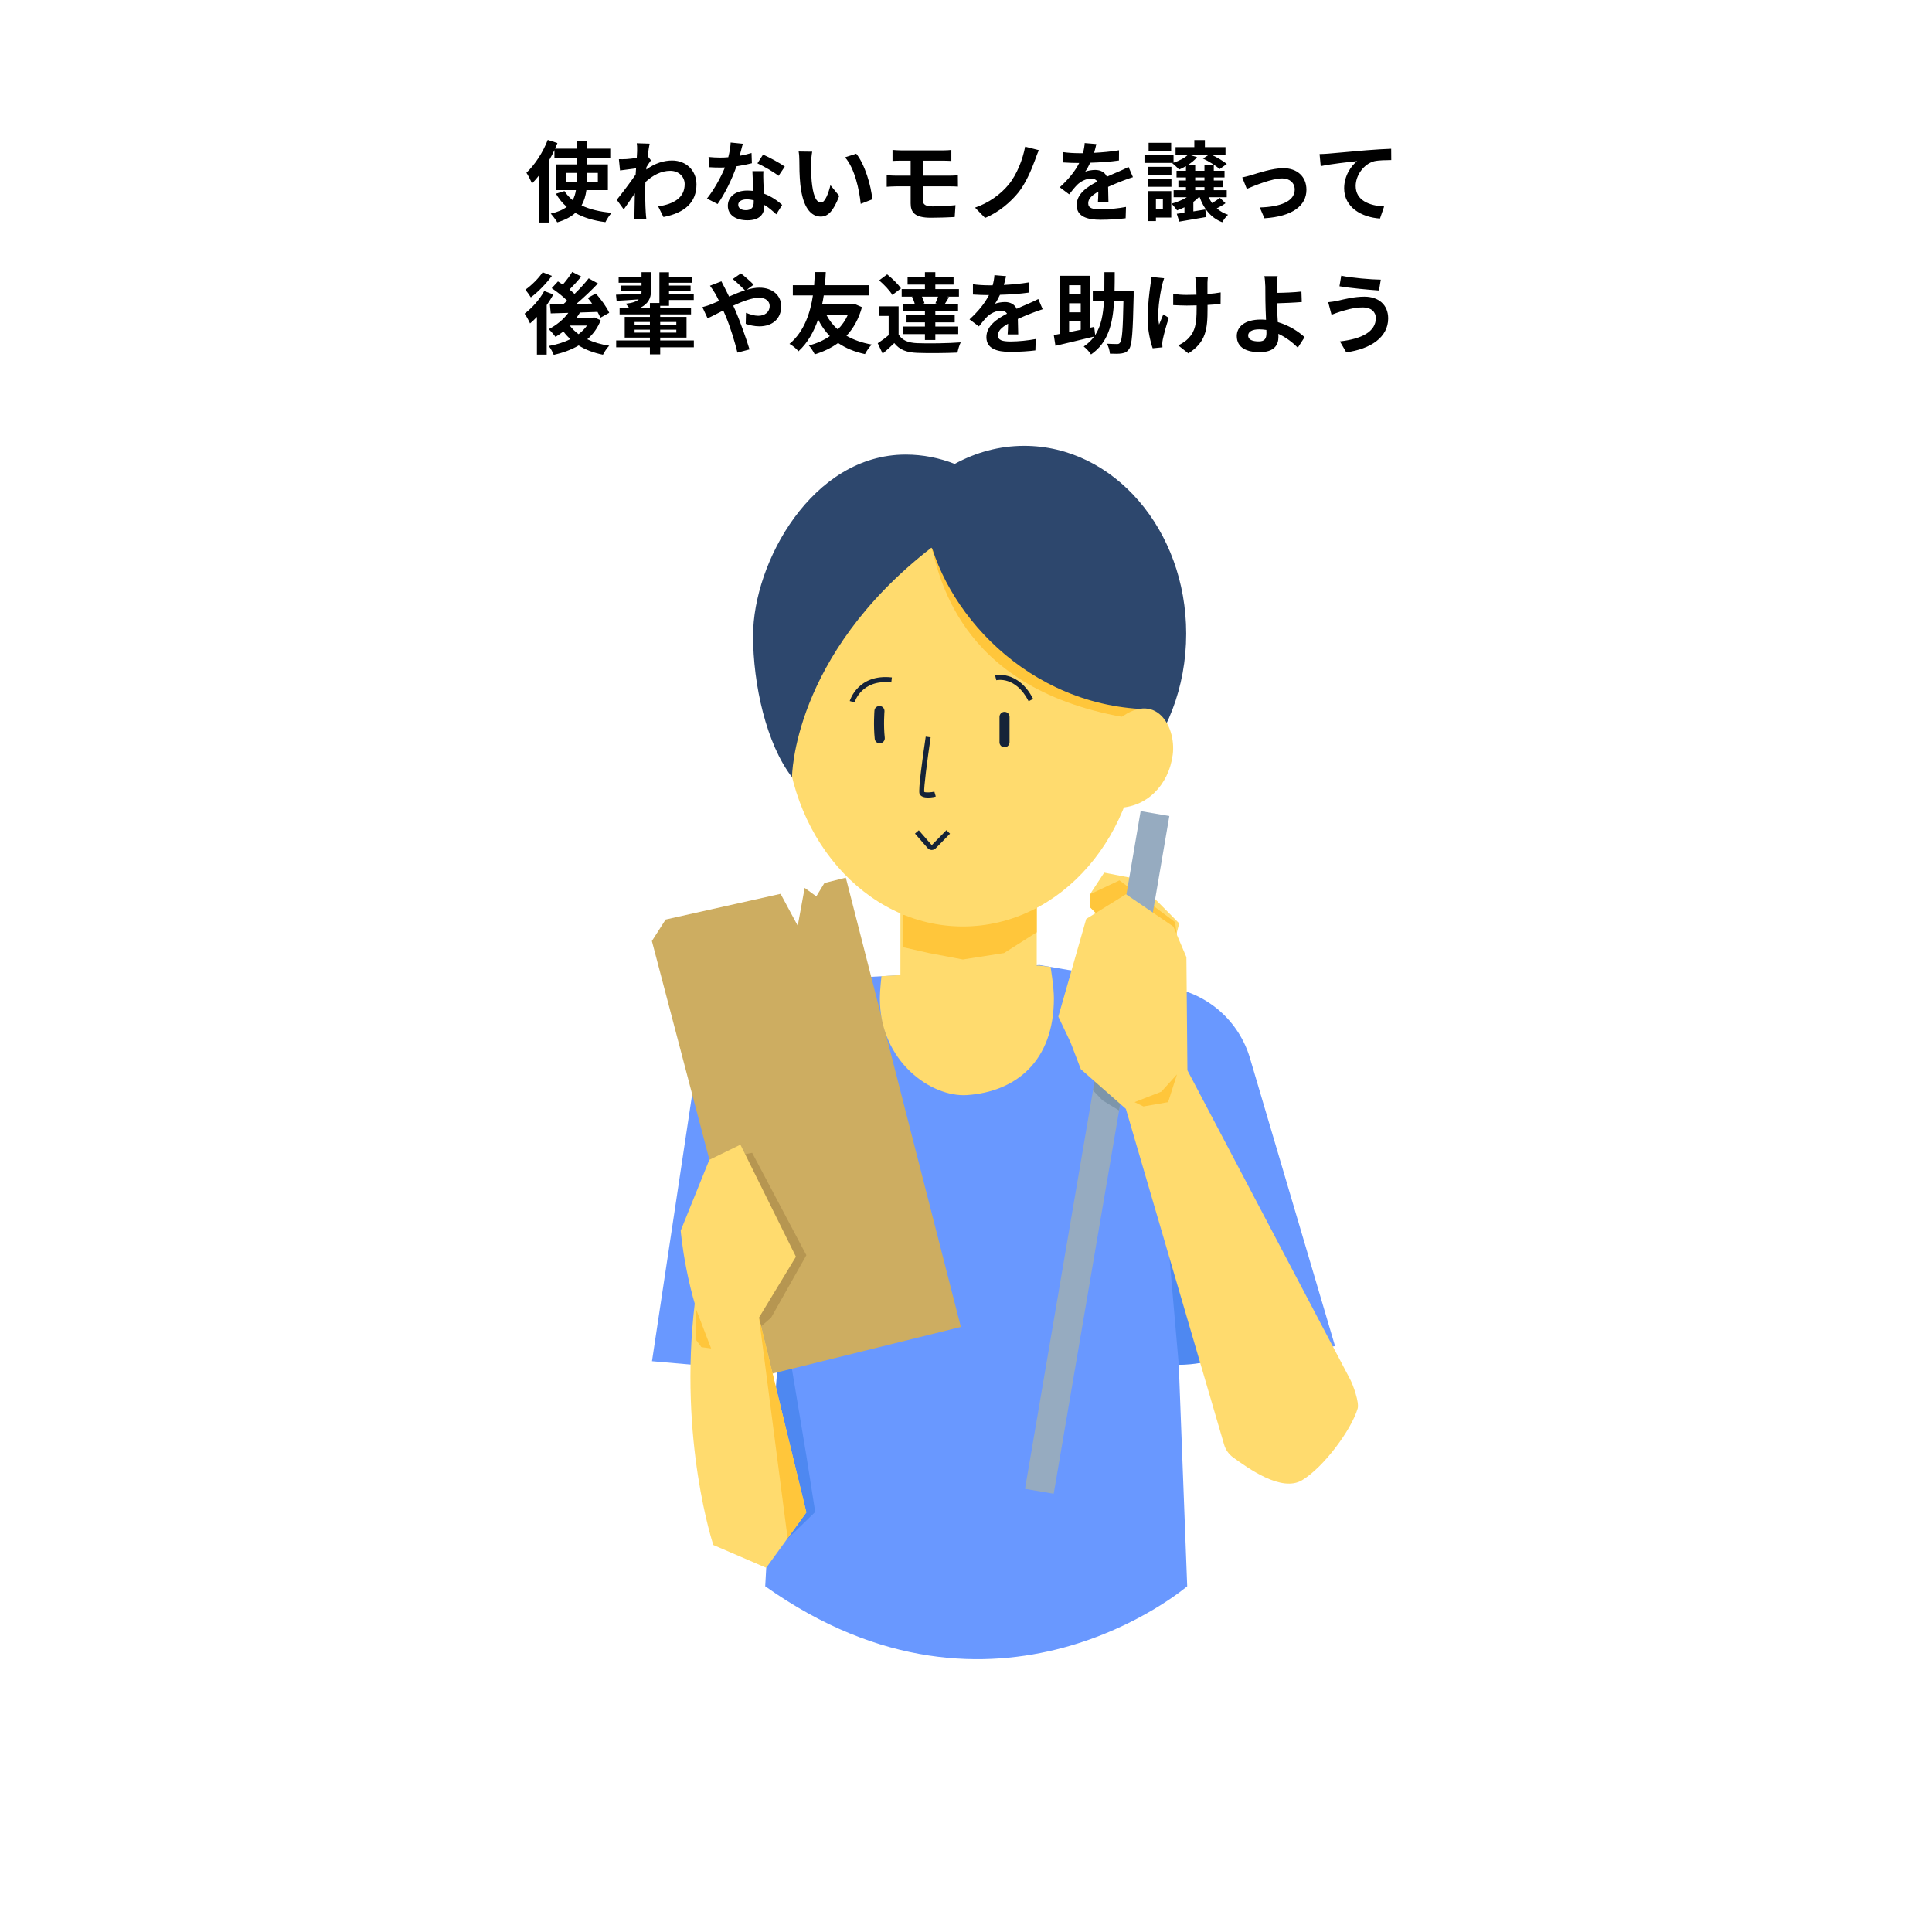 <svg width="351" height="351" viewBox="0 0 351 351" fill="none" xmlns="http://www.w3.org/2000/svg">
<path d="M141.265 249.304L148.396 249.814L142.724 221.074L139.022 288.184C181 318 215.688 288.184 215.688 288.184L213.135 221.074L211.566 248.264L242.55 244.562L227.086 192.224C225.116 185.567 219.536 180.589 212.679 179.422L188.844 175.319L164.097 177.142L143.545 178.273C134.919 178.747 127.807 185.221 126.512 193.756L118.451 247.298L141.265 249.304Z" fill="#6998FF"/>
<path d="M141.32 246.386L140.991 252.167L139.496 283.059L148.104 274.689L146.499 264.477L143.49 246.386H141.32Z" fill="#4E88F1"/>
<path d="M174.565 241.079L139.168 249.833L118.433 170.96L120.931 167.058L141.812 162.389L144.931 168.188L146.189 161.313L148.304 162.845L149.781 160.42L153.666 159.453L174.565 241.079Z" fill="#CDAD61"/>
<path d="M163.586 165.216V181.61H188.351V164.687L163.586 165.216Z" fill="#FFDB6E"/>
<path d="M188.716 175.41L190.868 175.665C190.868 175.665 191.47 179.367 191.47 181.337C191.47 192.899 184.467 198.369 175.659 198.953C169.24 199.372 159.848 192.917 159.848 181.355C159.848 180.005 160.14 177.343 160.14 177.343L165.009 177.069L188.716 175.41Z" fill="#FFDB6E"/>
<path d="M164.097 166.219L188.352 164.687V169.374L182.407 173.149L174.93 174.316L168.766 173.149L164.097 172.091V166.219Z" fill="#FFC63B"/>
<path d="M200.387 167.295L198.035 164.815V162.462L200.606 158.541L206.168 159.617L214.229 167.751L213.226 171.744" fill="#FFDB6E"/>
<path d="M198.035 164.815V162.462L203.378 159.945L213.481 167.532L213.828 170.048L202.886 167.659L200.716 167.459L198.035 164.815Z" fill="#FFC63B"/>
<path d="M212.442 148.25L207.229 147.36L186.221 270.488L191.434 271.377L212.442 148.25Z" fill="#96ABC0"/>
<path d="M174.929 168.316C192.726 168.316 207.153 151.652 207.153 131.095C207.153 110.539 192.726 93.875 174.929 93.875C157.133 93.875 142.706 110.539 142.706 131.095C142.706 151.652 157.133 168.316 174.929 168.316Z" fill="#FFDB6E"/>
<path d="M169.221 99.51C170.844 104.999 174.564 126.281 206.989 130.731L204.928 109.048L169.221 99.51Z" fill="#FFC63B"/>
<path d="M207.153 128.798C184.96 127.485 169.896 108.993 168.164 94.13C168.164 94.13 184.96 88.441 198.053 100.021C211.147 111.601 207.153 128.798 207.153 128.798Z" fill="#2D476D"/>
<path d="M206.241 139.977C211.949 133.758 215.505 124.913 215.505 115.12C215.505 96.282 202.339 81 186.072 81C181.549 81 177.282 82.185 173.452 84.283C170.662 83.188 167.653 82.587 164.553 82.587C147.557 82.587 136.815 102.191 136.815 115.485C136.815 124.33 139.223 135.18 143.891 141.198C143.891 141.198 143.891 119.132 169.203 99.51L207.135 128.798L206.241 139.977Z" fill="#2D476D"/>
<path d="M202.083 131.661C209.56 124.603 213.754 131.715 213.062 137.095C212.332 142.73 208.192 146.76 203.013 146.76" fill="#FFDB6E"/>
<path d="M168.602 144.9C167.945 144.9 167.27 144.754 167.052 144.189C166.796 143.514 167.653 137.423 168.182 133.831L169.076 133.958C168.438 138.299 167.817 143.186 167.909 143.861C168.109 144.043 169.295 143.952 169.751 143.824L170.006 144.7C170.006 144.736 169.313 144.9 168.602 144.9Z" fill="#152338"/>
<path d="M169.276 154.42C169.258 154.42 169.221 154.42 169.203 154.42C168.93 154.402 168.674 154.256 168.51 154.055L166.231 151.447L166.924 150.845L169.203 153.453C169.24 153.49 169.258 153.49 169.276 153.508C169.294 153.508 169.313 153.508 169.331 153.49L171.939 150.827L172.595 151.465L169.951 154.164C169.75 154.329 169.513 154.42 169.276 154.42Z" fill="#152338"/>
<path d="M133.715 210.023L136.651 209.439L146.499 228.04L140.098 239.383L137.016 242.064L133.715 210.023Z" fill="#B69651"/>
<path d="M159.83 135.053C159.374 135.053 158.972 134.706 158.918 134.232C158.662 131.697 158.863 129.217 158.863 129.108C158.899 128.597 159.337 128.232 159.848 128.269C160.358 128.305 160.723 128.743 160.687 129.254C160.687 129.272 160.486 131.679 160.741 134.032C160.796 134.524 160.431 134.98 159.921 135.035C159.902 135.053 159.866 135.053 159.83 135.053Z" fill="#152338"/>
<path d="M182.498 135.764C181.987 135.764 181.586 135.363 181.586 134.852V130.238C181.586 129.728 181.987 129.326 182.498 129.326C183.009 129.326 183.41 129.728 183.41 130.238V134.852C183.41 135.344 182.99 135.764 182.498 135.764Z" fill="#152338"/>
<path d="M155.253 127.612L154.377 127.357C154.395 127.302 155.854 122.378 162.036 123.071L161.927 123.983C156.529 123.381 155.307 127.448 155.253 127.612Z" fill="#152338"/>
<path d="M199.057 195.196L198.564 198.096L200.315 199.92L203.306 201.743L203.926 198.096L199.057 195.196Z" fill="#7D95AA"/>
<path d="M214.156 247.954L209.979 199.92L213.317 207.378L219.444 247.316C219.462 247.316 217.219 247.954 214.156 247.954Z" fill="#4E88F1"/>
<path d="M126.22 236.812C123.266 261.723 129.594 280.689 129.594 280.689L139.204 284.828L146.499 274.762L137.891 239.383L144.602 228.314L134.518 207.962L128.864 210.716L123.667 223.572C123.667 223.572 124.561 234.915 129.193 244.982" fill="#FFDB6E"/>
<path d="M204.546 201.452L196.358 194.248L194.498 189.379L192.273 184.692L197.343 166.948L204.564 162.462L213.172 168.334L215.543 173.896L215.725 194.449L245.304 250.617C245.833 251.62 246.982 254.811 246.654 255.905C245.523 259.735 240.508 266.556 236.551 268.926C232.831 271.133 226.849 266.811 224.041 264.787C223.257 264.221 222.673 263.401 222.399 262.471L204.546 201.452Z" fill="#FFDB6E"/>
<path d="M186.875 127.393C184.522 122.798 181.148 123.546 181.003 123.582L180.784 122.688C180.82 122.67 184.996 121.704 187.695 126.974L186.875 127.393Z" fill="#152338"/>
<path d="M126.348 243.286C126.512 240.824 126.348 237.56 126.348 237.56L129.193 244.982L127.424 244.745L126.348 243.286Z" fill="#FFC63B"/>
<path d="M137.891 239.383L143.088 279.449L146.499 274.762L137.891 239.383Z" fill="#FFC63B"/>
<path d="M206.132 200.23L210.983 198.333L213.828 195.196L212.223 200.23L207.737 201.014L206.132 200.23Z" fill="#FFC63B"/>
<path d="M102.774 33V31.416H104.742V32.792V33H102.774ZM108.614 31.416V33H106.63V32.808V31.416H108.614ZM110.438 34.536V29.864H106.63V28.744H110.87V27.016H106.63V25.56H104.742V27.016H100.838C100.982 26.664 101.126 26.328 101.27 25.992L99.51 25.416C98.646 27.688 97.158 29.944 95.638 31.384C95.958 31.848 96.47 32.872 96.646 33.336C97.094 32.888 97.526 32.376 97.958 31.832V40.424H99.766V29.112C100.118 28.504 100.438 27.896 100.726 27.272V28.744H104.742V29.864H101.062V34.536H104.63C104.534 35.192 104.358 35.784 104.038 36.36C103.446 35.88 102.934 35.336 102.55 34.712L100.998 35.192C101.542 36.104 102.182 36.92 102.966 37.576C102.278 38.104 101.334 38.52 100.054 38.808C100.438 39.208 100.998 39.976 101.238 40.392C102.662 39.976 103.75 39.384 104.518 38.68C106.006 39.528 107.83 40.088 109.99 40.36C110.23 39.864 110.726 39.08 111.126 38.664C108.966 38.472 107.126 38.024 105.654 37.32C106.134 36.472 106.406 35.528 106.534 34.536H110.438ZM115.75 27.464C115.75 27.64 115.718 28.088 115.686 28.696C114.998 28.792 114.294 28.872 113.83 28.904C113.27 28.936 112.902 28.936 112.438 28.92L112.646 30.968C113.542 30.84 114.774 30.68 115.558 30.584C115.542 30.968 115.51 31.352 115.478 31.72C114.566 33.064 112.966 35.176 112.054 36.296L113.318 38.04C113.878 37.288 114.662 36.12 115.334 35.112C115.318 36.456 115.302 37.384 115.27 38.632C115.27 38.888 115.254 39.464 115.222 39.816H117.43C117.382 39.448 117.334 38.872 117.318 38.584C117.222 37.08 117.222 35.736 117.222 34.424C117.222 34.008 117.238 33.544 117.254 33.08C118.598 31.848 120.086 31.032 121.782 31.032C123.382 31.032 124.39 32.184 124.39 33.432C124.406 35.928 122.39 37.08 119.574 37.496L120.534 39.432C124.502 38.648 126.534 36.712 126.534 33.48C126.518 30.904 124.582 29.16 122.118 29.16C120.678 29.16 119.03 29.608 117.414 30.808C117.43 30.664 117.43 30.504 117.446 30.36C117.718 29.944 118.038 29.416 118.262 29.128L117.67 28.376C117.798 27.368 117.926 26.552 118.022 26.104L115.686 26.024C115.766 26.52 115.75 27 115.75 27.464ZM134.95 26.12L132.742 25.896C132.71 26.728 132.534 27.688 132.31 28.568C131.814 28.616 131.334 28.632 130.854 28.632C130.262 28.632 129.414 28.6 128.726 28.52L128.87 30.376C129.558 30.424 130.214 30.44 130.87 30.44C131.142 30.44 131.414 30.44 131.702 30.424C130.998 32.152 129.702 34.504 128.438 36.072L130.374 37.064C131.67 35.256 133.03 32.456 133.798 30.216C134.87 30.056 135.862 29.848 136.598 29.656L136.534 27.8C135.91 27.992 135.158 28.168 134.374 28.312C134.614 27.448 134.822 26.632 134.95 26.12ZM134.118 37.192C134.118 36.632 134.71 36.216 135.638 36.216C136.086 36.216 136.518 36.28 136.934 36.376C136.934 36.504 136.934 36.6 136.934 36.696C136.934 37.576 136.598 38.184 135.494 38.184C134.614 38.184 134.118 37.784 134.118 37.192ZM138.694 31.096H136.694C136.726 32.072 136.806 33.496 136.87 34.68C136.502 34.648 136.15 34.616 135.766 34.616C133.542 34.616 132.23 35.816 132.23 37.384C132.23 39.144 133.798 40.024 135.782 40.024C138.054 40.024 138.87 38.872 138.87 37.384C138.87 37.336 138.87 37.272 138.87 37.224C139.75 37.752 140.47 38.424 141.03 38.936L142.102 37.224C141.286 36.488 140.166 35.688 138.79 35.176C138.758 34.376 138.71 33.608 138.694 33.144C138.678 32.44 138.646 31.768 138.694 31.096ZM141.446 31.944L142.582 30.264C141.766 29.672 139.782 28.584 138.63 28.088L137.606 29.672C138.694 30.168 140.518 31.208 141.446 31.944ZM147.558 27.56L145.094 27.528C145.19 28.024 145.222 28.712 145.222 29.16C145.222 30.136 145.238 32.008 145.398 33.48C145.846 37.768 147.366 39.352 149.126 39.352C150.406 39.352 151.414 38.376 152.47 35.592L150.87 33.64C150.566 34.92 149.926 36.792 149.174 36.792C148.166 36.792 147.686 35.208 147.462 32.904C147.366 31.752 147.35 30.552 147.366 29.512C147.366 29.064 147.446 28.136 147.558 27.56ZM155.558 27.928L153.526 28.584C155.27 30.568 156.118 34.456 156.374 37.032L158.47 36.216C158.294 33.768 157.078 29.768 155.558 27.928ZM162.15 27.24V29.24C162.614 29.208 163.126 29.192 163.702 29.192H165.446V31.912H162.838C162.342 31.912 161.542 31.864 161.094 31.832V33.928C161.574 33.896 162.374 33.848 162.838 33.848H165.446V36.936C165.446 38.552 166.166 39.56 169.094 39.56C170.598 39.56 172.406 39.496 173.446 39.432L173.59 37.272C172.31 37.4 170.902 37.496 169.462 37.496C168.182 37.496 167.638 37.176 167.638 36.296V33.848H172.518C172.87 33.848 173.59 33.848 174.038 33.896L174.022 31.848C173.606 31.88 172.806 31.912 172.47 31.912H167.638V29.192H171.398C171.974 29.192 172.422 29.224 172.838 29.24V27.24C172.47 27.288 171.942 27.32 171.398 27.32H163.702C163.126 27.32 162.614 27.272 162.15 27.24ZM188.742 27.288L186.246 26.648C185.814 28.936 184.758 31.704 183.222 33.56C181.798 35.288 179.638 36.872 177.142 37.72L178.966 39.592C181.43 38.6 183.67 36.648 185.03 34.952C186.326 33.336 187.366 30.92 188.038 29.08C188.23 28.568 188.454 27.864 188.742 27.288ZM199.174 26.168L197.062 25.992C197.03 26.568 196.918 27.192 196.742 27.832C196.486 27.832 196.214 27.832 195.974 27.832C195.158 27.832 193.974 27.768 193.158 27.64V29.512C194.038 29.576 195.206 29.608 195.862 29.608C195.926 29.608 195.99 29.608 196.07 29.608C195.35 31.048 194.214 32.472 192.534 34.024L194.246 35.304C194.79 34.6 195.254 34.024 195.734 33.544C196.342 32.952 197.334 32.44 198.23 32.44C198.678 32.44 199.11 32.584 199.35 32.984C197.526 33.928 195.606 35.208 195.606 37.256C195.606 39.32 197.462 39.928 199.974 39.928C201.478 39.928 203.446 39.8 204.502 39.656L204.566 37.592C203.158 37.864 201.382 38.04 200.022 38.04C198.454 38.04 197.702 37.8 197.702 36.92C197.702 36.12 198.342 35.496 199.542 34.808C199.526 35.512 199.51 36.28 199.462 36.76H201.382C201.366 36.024 201.334 34.84 201.318 33.944C202.294 33.496 203.206 33.144 203.926 32.856C204.47 32.648 205.318 32.328 205.83 32.184L205.03 30.328C204.438 30.632 203.878 30.888 203.254 31.16C202.598 31.448 201.926 31.72 201.094 32.104C200.742 31.288 199.942 30.872 198.966 30.872C198.438 30.872 197.574 31 197.158 31.192C197.478 30.728 197.798 30.152 198.07 29.56C199.798 29.512 201.766 29.384 203.286 29.16L203.302 27.304C201.894 27.544 200.294 27.688 198.774 27.768C198.982 27.096 199.094 26.568 199.174 26.168ZM212.774 25.944H208.678V27.384H212.774V25.944ZM211.27 36.2V38.04H210.006V36.2H211.27ZM212.79 34.712H208.534V40.168H210.006V39.528H212.79V34.712ZM208.582 33.928H212.822V32.504H208.582V33.928ZM208.582 31.768H212.822V30.312H208.582V31.768ZM217.142 33.992H218.822V34.552H217.142V33.992ZM217.142 32.232H218.822V32.792H217.142V32.232ZM221.638 35.944C221.27 36.232 220.726 36.584 220.198 36.888C219.958 36.552 219.766 36.2 219.59 35.832H222.87V34.552H220.518V33.992H222.15V32.792H220.518V32.232H222.47V31.032H220.518V30.024H218.822V31.032H217.142V30.024H215.734C216.406 29.592 217.046 29.096 217.478 28.552L216.038 28.12H219.622L218.55 28.808C219.606 29.288 220.934 30.136 221.59 30.712L222.886 29.784C222.246 29.272 221.126 28.584 220.102 28.12H222.646V26.728H218.902V25.448H216.982V26.728H213.574V28.12H215.83C215.254 28.696 214.246 29.208 213.206 29.56V28.088H207.926V29.592H213.126L212.982 29.64C213.334 29.912 213.942 30.488 214.214 30.808C214.63 30.632 215.046 30.424 215.462 30.184V31.032H213.75V32.232H215.462V32.792H214.086V33.992H215.462V34.552H213.222V35.832H215.622C214.838 36.328 213.846 36.712 212.854 37C213.126 37.288 213.638 37.912 213.846 38.216C214.294 38.056 214.742 37.864 215.19 37.656V38.648C214.678 38.712 214.214 38.792 213.798 38.84L214.246 40.264C215.622 40.04 217.414 39.736 219.11 39.432L218.982 38.056C218.246 38.168 217.51 38.296 216.806 38.408V36.68C217.158 36.424 217.494 36.136 217.782 35.832H217.958C218.726 37.976 220.022 39.592 222.054 40.376C222.294 39.944 222.758 39.32 223.11 39.016C222.326 38.76 221.638 38.36 221.062 37.848C221.606 37.592 222.166 37.272 222.646 36.92L221.638 35.944ZM225.686 32.232L226.518 34.312C227.878 33.736 231.078 32.408 232.934 32.408C234.326 32.408 235.222 33.24 235.222 34.44C235.222 36.616 232.534 37.592 228.87 37.688L229.718 39.656C234.806 39.336 237.35 37.368 237.35 34.472C237.35 32.056 235.654 30.552 233.126 30.552C231.19 30.552 228.47 31.464 227.382 31.8C226.902 31.944 226.166 32.136 225.686 32.232ZM239.738 27.992L239.946 30.184C241.802 29.784 245.066 29.432 246.57 29.272C245.498 30.088 244.202 31.912 244.202 34.216C244.202 37.672 247.37 39.48 250.714 39.704L251.466 37.512C248.762 37.368 246.298 36.408 246.298 33.784C246.298 31.88 247.738 29.8 249.674 29.288C250.522 29.096 251.898 29.096 252.762 29.08L252.746 27.032C251.626 27.064 249.866 27.176 248.218 27.304C245.29 27.56 242.65 27.8 241.322 27.912C241.002 27.944 240.378 27.976 239.738 27.992ZM98.584 49.464C97.912 50.504 96.584 51.832 95.448 52.632C95.736 52.968 96.2 53.64 96.44 54.024C97.768 53.048 99.256 51.496 100.264 50.12L98.584 49.464ZM98.872 52.872C98.04 54.424 96.632 55.976 95.304 56.984C95.608 57.384 96.12 58.344 96.296 58.76C96.712 58.408 97.128 58.024 97.544 57.576V64.424H99.32V55.432C99.768 54.792 100.184 54.136 100.536 53.496L98.872 52.872ZM103.544 59.144H106.648C106.232 59.736 105.72 60.248 105.112 60.712C104.488 60.248 103.944 59.736 103.528 59.16L103.544 59.144ZM107.944 57.656L107.64 57.72H104.744C104.968 57.416 105.176 57.096 105.368 56.776C106.408 56.744 107.496 56.712 108.552 56.664C108.776 57.048 108.952 57.416 109.08 57.72L110.68 56.824C110.232 55.8 109.176 54.36 108.248 53.32L106.776 54.136C107.048 54.456 107.32 54.792 107.576 55.16L104.712 55.208C106.056 54.072 107.48 52.712 108.632 51.496L106.952 50.568C106.264 51.448 105.352 52.456 104.376 53.4C104.12 53.144 103.8 52.872 103.464 52.6C104.136 51.928 104.92 51.064 105.608 50.248L103.96 49.4C103.544 50.104 102.872 50.984 102.248 51.704C101.944 51.496 101.64 51.304 101.368 51.128L100.232 52.36C101.192 52.984 102.312 53.88 103.048 54.632C102.824 54.84 102.584 55.048 102.36 55.24C101.448 55.256 100.616 55.256 99.896 55.256L100.056 56.936L103.256 56.84C102.36 58.056 101.048 59.112 99.688 59.8C100.056 60.136 100.664 60.84 100.92 61.208C101.4 60.92 101.88 60.584 102.36 60.216C102.728 60.728 103.16 61.192 103.624 61.608C102.456 62.2 101.112 62.616 99.688 62.856C100.024 63.24 100.424 63.992 100.6 64.472C102.248 64.104 103.8 63.544 105.128 62.76C106.376 63.544 107.848 64.104 109.544 64.44C109.784 63.944 110.28 63.208 110.68 62.808C109.192 62.584 107.848 62.184 106.696 61.64C107.736 60.728 108.584 59.592 109.128 58.184L107.944 57.656ZM115.288 60.424V59.896H118.072V60.424H115.288ZM115.288 58.504H118.072V59.016H115.288V58.504ZM122.872 58.504V59.016H119.944V58.504H122.872ZM122.872 60.424H119.944V59.896H122.872V60.424ZM126.056 61.848H119.944V61.336H124.728V57.576H119.944V57.112H125.544V55.912H119.944V55.56H121.544V54.504H126.04V53.432H121.544V52.92H125.464V51.88H121.544V51.368H125.736V50.296H121.544V49.464H119.8V55.048H118.072V55.912H116.328C117.752 55.208 118.264 54.168 118.264 52.952V49.448H116.552V50.296H112.392V51.368H116.552V51.88H112.76V52.92H116.552V52.936C116.552 53.08 116.552 53.208 116.536 53.336C114.808 53.432 113.144 53.496 111.912 53.544L112.024 54.648C113.16 54.584 114.584 54.504 116.04 54.392C115.64 54.776 114.92 55.048 113.672 55.176C113.848 55.352 114.072 55.64 114.28 55.912H112.568V57.112H118.072V57.576H113.496V61.336H118.072V61.848H111.944V63.096H118.072V64.376H119.944V63.096H126.056V61.848ZM127.608 55.8L128.552 57.832C129.24 57.528 130.248 56.984 131.4 56.408C131.544 56.728 131.688 57.064 131.832 57.4C132.648 59.336 133.48 62.04 133.976 64.056L136.168 63.48C135.64 61.688 134.408 58.264 133.656 56.52C133.512 56.2 133.368 55.864 133.208 55.528C134.92 54.744 136.664 54.088 137.912 54.088C139.112 54.088 139.832 54.744 139.832 55.56C139.832 56.712 138.952 57.368 137.752 57.368C137.048 57.368 136.248 57.128 135.528 56.824L135.48 58.84C136.088 59.064 137.08 59.288 137.944 59.288C140.392 59.288 141.928 57.864 141.928 55.624C141.928 53.768 140.44 52.264 137.96 52.264C137.24 52.264 136.456 52.408 135.656 52.648L136.92 51.72C136.376 51.144 135.176 50.104 134.6 49.672L133.128 50.696C133.736 51.16 134.76 52.152 135.336 52.744C134.408 53.048 133.432 53.448 132.456 53.88C132.2 53.336 131.944 52.824 131.704 52.36C131.528 52.056 131.208 51.4 131.064 51.112L128.984 51.912C129.304 52.328 129.704 52.92 129.928 53.32C130.168 53.736 130.408 54.2 130.632 54.68C130.152 54.888 129.656 55.096 129.192 55.288C128.936 55.4 128.232 55.64 127.608 55.8ZM154.056 57.16C153.608 58.184 152.968 59.096 152.216 59.848C151.336 59.096 150.648 58.184 150.104 57.16H154.056ZM155.304 55.24L154.952 55.32H149.352C149.48 54.744 149.576 54.2 149.656 53.672H157.944V51.816H149.864C149.96 50.84 149.992 50.008 150.024 49.432H148.04C148.008 49.928 147.992 50.776 147.912 51.816H144.04V53.672H147.688C147.256 56.584 146.2 60.2 143.432 62.472C144.056 62.824 144.664 63.32 145.064 63.816C146.792 62.248 147.896 60.152 148.632 58.04C149.208 59.208 149.928 60.2 150.76 61.064C149.656 61.832 148.36 62.408 146.952 62.76C147.32 63.144 147.784 63.896 148.024 64.376C149.592 63.896 151.032 63.208 152.264 62.312C153.624 63.24 155.224 63.912 157.144 64.328C157.4 63.816 157.96 63 158.376 62.6C156.584 62.28 155.064 61.736 153.784 61C155.048 59.656 156.008 57.96 156.6 55.8L155.304 55.24ZM170.312 55.192H167.528L167.96 55.096C167.88 54.76 167.704 54.296 167.496 53.896H170.424C170.28 54.296 170.104 54.744 169.944 55.096L170.312 55.192ZM165.688 53.944C165.896 54.312 166.088 54.792 166.184 55.192H164.072V56.536H168.04V57.256H164.696V58.568H168.04V59.32H164.056V60.696H168.04V61.768H169.928V60.696H174.088V59.32H169.928V58.568H173.448V57.256H169.928V56.536H174.056V55.192H171.672C171.896 54.856 172.136 54.44 172.408 53.992L172.008 53.896H174.216V52.52H169.928V51.704H173.24V50.392H169.928V49.448H168.04V50.392H164.888V51.704H168.04V52.52H163.816V53.896H165.912L165.688 53.944ZM163.688 52.392C163.176 51.624 162.072 50.568 161.176 49.848L159.72 50.936C160.616 51.704 161.672 52.808 162.12 53.592L163.688 52.392ZM163.256 55.656H159.656V57.4H161.448V60.888C160.808 61.432 160.088 61.96 159.464 62.36L160.36 64.248C161.176 63.56 161.832 62.952 162.472 62.328C163.432 63.56 164.712 64.024 166.616 64.104C168.568 64.184 171.96 64.152 173.944 64.056C174.04 63.528 174.312 62.648 174.536 62.2C172.328 62.376 168.552 62.424 166.632 62.344C165 62.28 163.88 61.832 163.256 60.76V55.656ZM182.776 50.168L180.664 49.992C180.632 50.568 180.52 51.192 180.344 51.832C180.088 51.832 179.816 51.832 179.576 51.832C178.76 51.832 177.576 51.768 176.76 51.64V53.512C177.64 53.576 178.808 53.608 179.464 53.608C179.528 53.608 179.592 53.608 179.672 53.608C178.952 55.048 177.816 56.472 176.136 58.024L177.848 59.304C178.392 58.6 178.856 58.024 179.336 57.544C179.944 56.952 180.936 56.44 181.832 56.44C182.28 56.44 182.712 56.584 182.952 56.984C181.128 57.928 179.208 59.208 179.208 61.256C179.208 63.32 181.064 63.928 183.576 63.928C185.08 63.928 187.048 63.8 188.104 63.656L188.168 61.592C186.76 61.864 184.984 62.04 183.624 62.04C182.056 62.04 181.304 61.8 181.304 60.92C181.304 60.12 181.944 59.496 183.144 58.808C183.128 59.512 183.112 60.28 183.064 60.76H184.984C184.968 60.024 184.936 58.84 184.92 57.944C185.896 57.496 186.808 57.144 187.528 56.856C188.072 56.648 188.92 56.328 189.432 56.184L188.632 54.328C188.04 54.632 187.48 54.888 186.856 55.16C186.2 55.448 185.528 55.72 184.696 56.104C184.344 55.288 183.544 54.872 182.568 54.872C182.04 54.872 181.176 55 180.76 55.192C181.08 54.728 181.4 54.152 181.672 53.56C183.4 53.512 185.368 53.384 186.888 53.16L186.904 51.304C185.496 51.544 183.896 51.688 182.376 51.768C182.584 51.096 182.696 50.568 182.776 50.168ZM194.232 58.408H196.344V59.912C195.608 60.056 194.904 60.216 194.232 60.344V58.408ZM196.344 51.816V53.432H194.232V51.816H196.344ZM196.344 56.744H194.232V55.096H196.344V56.744ZM205.96 52.888H202.488C202.52 51.8 202.52 50.648 202.52 49.448H200.648C200.648 50.664 200.648 51.8 200.632 52.888H198.536V54.68H200.568C200.424 57.16 200.04 59.224 198.968 60.888L198.792 59.384L198.104 59.528V50.104H192.552V60.664C192.152 60.744 191.768 60.808 191.448 60.872L191.752 62.824C193.704 62.36 196.328 61.752 198.776 61.144C198.296 61.832 197.672 62.424 196.888 62.952C197.336 63.288 197.928 63.928 198.216 64.392C201.304 62.264 202.168 58.904 202.408 54.68H204.104C204.008 59.816 203.864 61.8 203.496 62.232C203.352 62.456 203.192 62.504 202.936 62.504C202.584 62.504 201.864 62.488 201.08 62.44C201.416 62.936 201.608 63.736 201.64 64.248C202.472 64.28 203.304 64.296 203.816 64.2C204.392 64.104 204.776 63.928 205.144 63.384C205.672 62.648 205.816 60.296 205.96 53.736V52.888ZM219.448 50.28H217.128C217.192 50.536 217.272 50.984 217.304 51.384C217.336 51.816 217.352 52.648 217.368 53.544C216.76 53.56 216.136 53.576 215.56 53.576C214.712 53.576 213.928 53.512 213.144 53.4V55.432C213.928 55.464 214.92 55.512 215.608 55.512C216.2 55.512 216.792 55.496 217.4 55.48C217.4 55.704 217.4 55.896 217.4 56.056C217.4 58.76 217.144 60.184 215.912 61.464C215.464 61.96 214.664 62.472 214.056 62.744L215.896 64.2C219.096 62.168 219.384 59.848 219.384 56.072C219.384 55.912 219.384 55.672 219.384 55.4C220.28 55.352 221.112 55.288 221.752 55.208L221.768 53.128C221.112 53.256 220.264 53.352 219.368 53.416C219.368 52.536 219.368 51.704 219.368 51.368C219.384 51.016 219.4 50.632 219.448 50.28ZM211.496 50.552L209.128 50.312C209.112 50.712 209.096 51.256 209.016 51.704C208.824 53 208.504 55.464 208.504 58.088C208.504 60.072 209.064 62.312 209.416 63.272L211.192 63.096C211.176 62.872 211.16 62.6 211.16 62.44C211.16 62.248 211.192 61.896 211.256 61.656C211.448 60.744 211.88 59.128 212.344 57.752L211.352 57.112C211.08 57.704 210.792 58.472 210.584 58.968C210.152 56.984 210.712 53.624 211.112 51.848C211.192 51.512 211.352 50.936 211.496 50.552ZM226.76 60.952C226.76 60.264 227.512 59.832 228.76 59.832C229.208 59.832 229.656 59.88 230.072 59.944C230.088 60.168 230.088 60.36 230.088 60.504C230.088 61.576 229.72 62.024 228.696 62.024C227.576 62.024 226.76 61.736 226.76 60.952ZM232.12 50.168H229.704C229.8 50.568 229.848 51.256 229.88 52.04C229.896 52.728 229.896 53.672 229.896 54.648C229.896 55.496 229.96 56.856 230.008 58.104C229.704 58.072 229.384 58.056 229.064 58.056C226.12 58.056 224.696 59.384 224.696 61.048C224.696 63.224 226.568 63.976 228.856 63.976C231.544 63.976 232.264 62.632 232.264 61.208C232.264 61.048 232.264 60.856 232.248 60.648C233.672 61.304 234.872 62.248 235.784 63.16L237.016 61.256C235.912 60.232 234.184 59.112 232.152 58.52C232.072 57.336 232.008 56.056 231.976 55.096C233.272 55.064 235.16 54.984 236.504 54.872L236.44 52.968C235.112 53.128 233.24 53.192 231.96 53.208C231.96 52.792 231.96 52.408 231.976 52.04C231.992 51.416 232.04 50.632 232.12 50.168ZM249.96 57.768C249.96 60.264 247.4 61.576 243.432 62.024L244.584 64.008C249.032 63.4 252.2 61.272 252.2 57.848C252.2 55.336 250.424 53.896 247.896 53.896C246.024 53.896 244.232 54.36 243.064 54.632C242.536 54.744 241.848 54.856 241.304 54.904L241.912 57.192C242.376 57.016 243 56.76 243.464 56.632C244.28 56.392 245.864 55.848 247.624 55.848C249.128 55.848 249.96 56.712 249.96 57.768ZM243.672 50.088L243.352 52.008C245.192 52.328 248.664 52.648 250.536 52.776L250.856 50.808C249.16 50.792 245.528 50.488 243.672 50.088Z" fill="black"/>
</svg>
